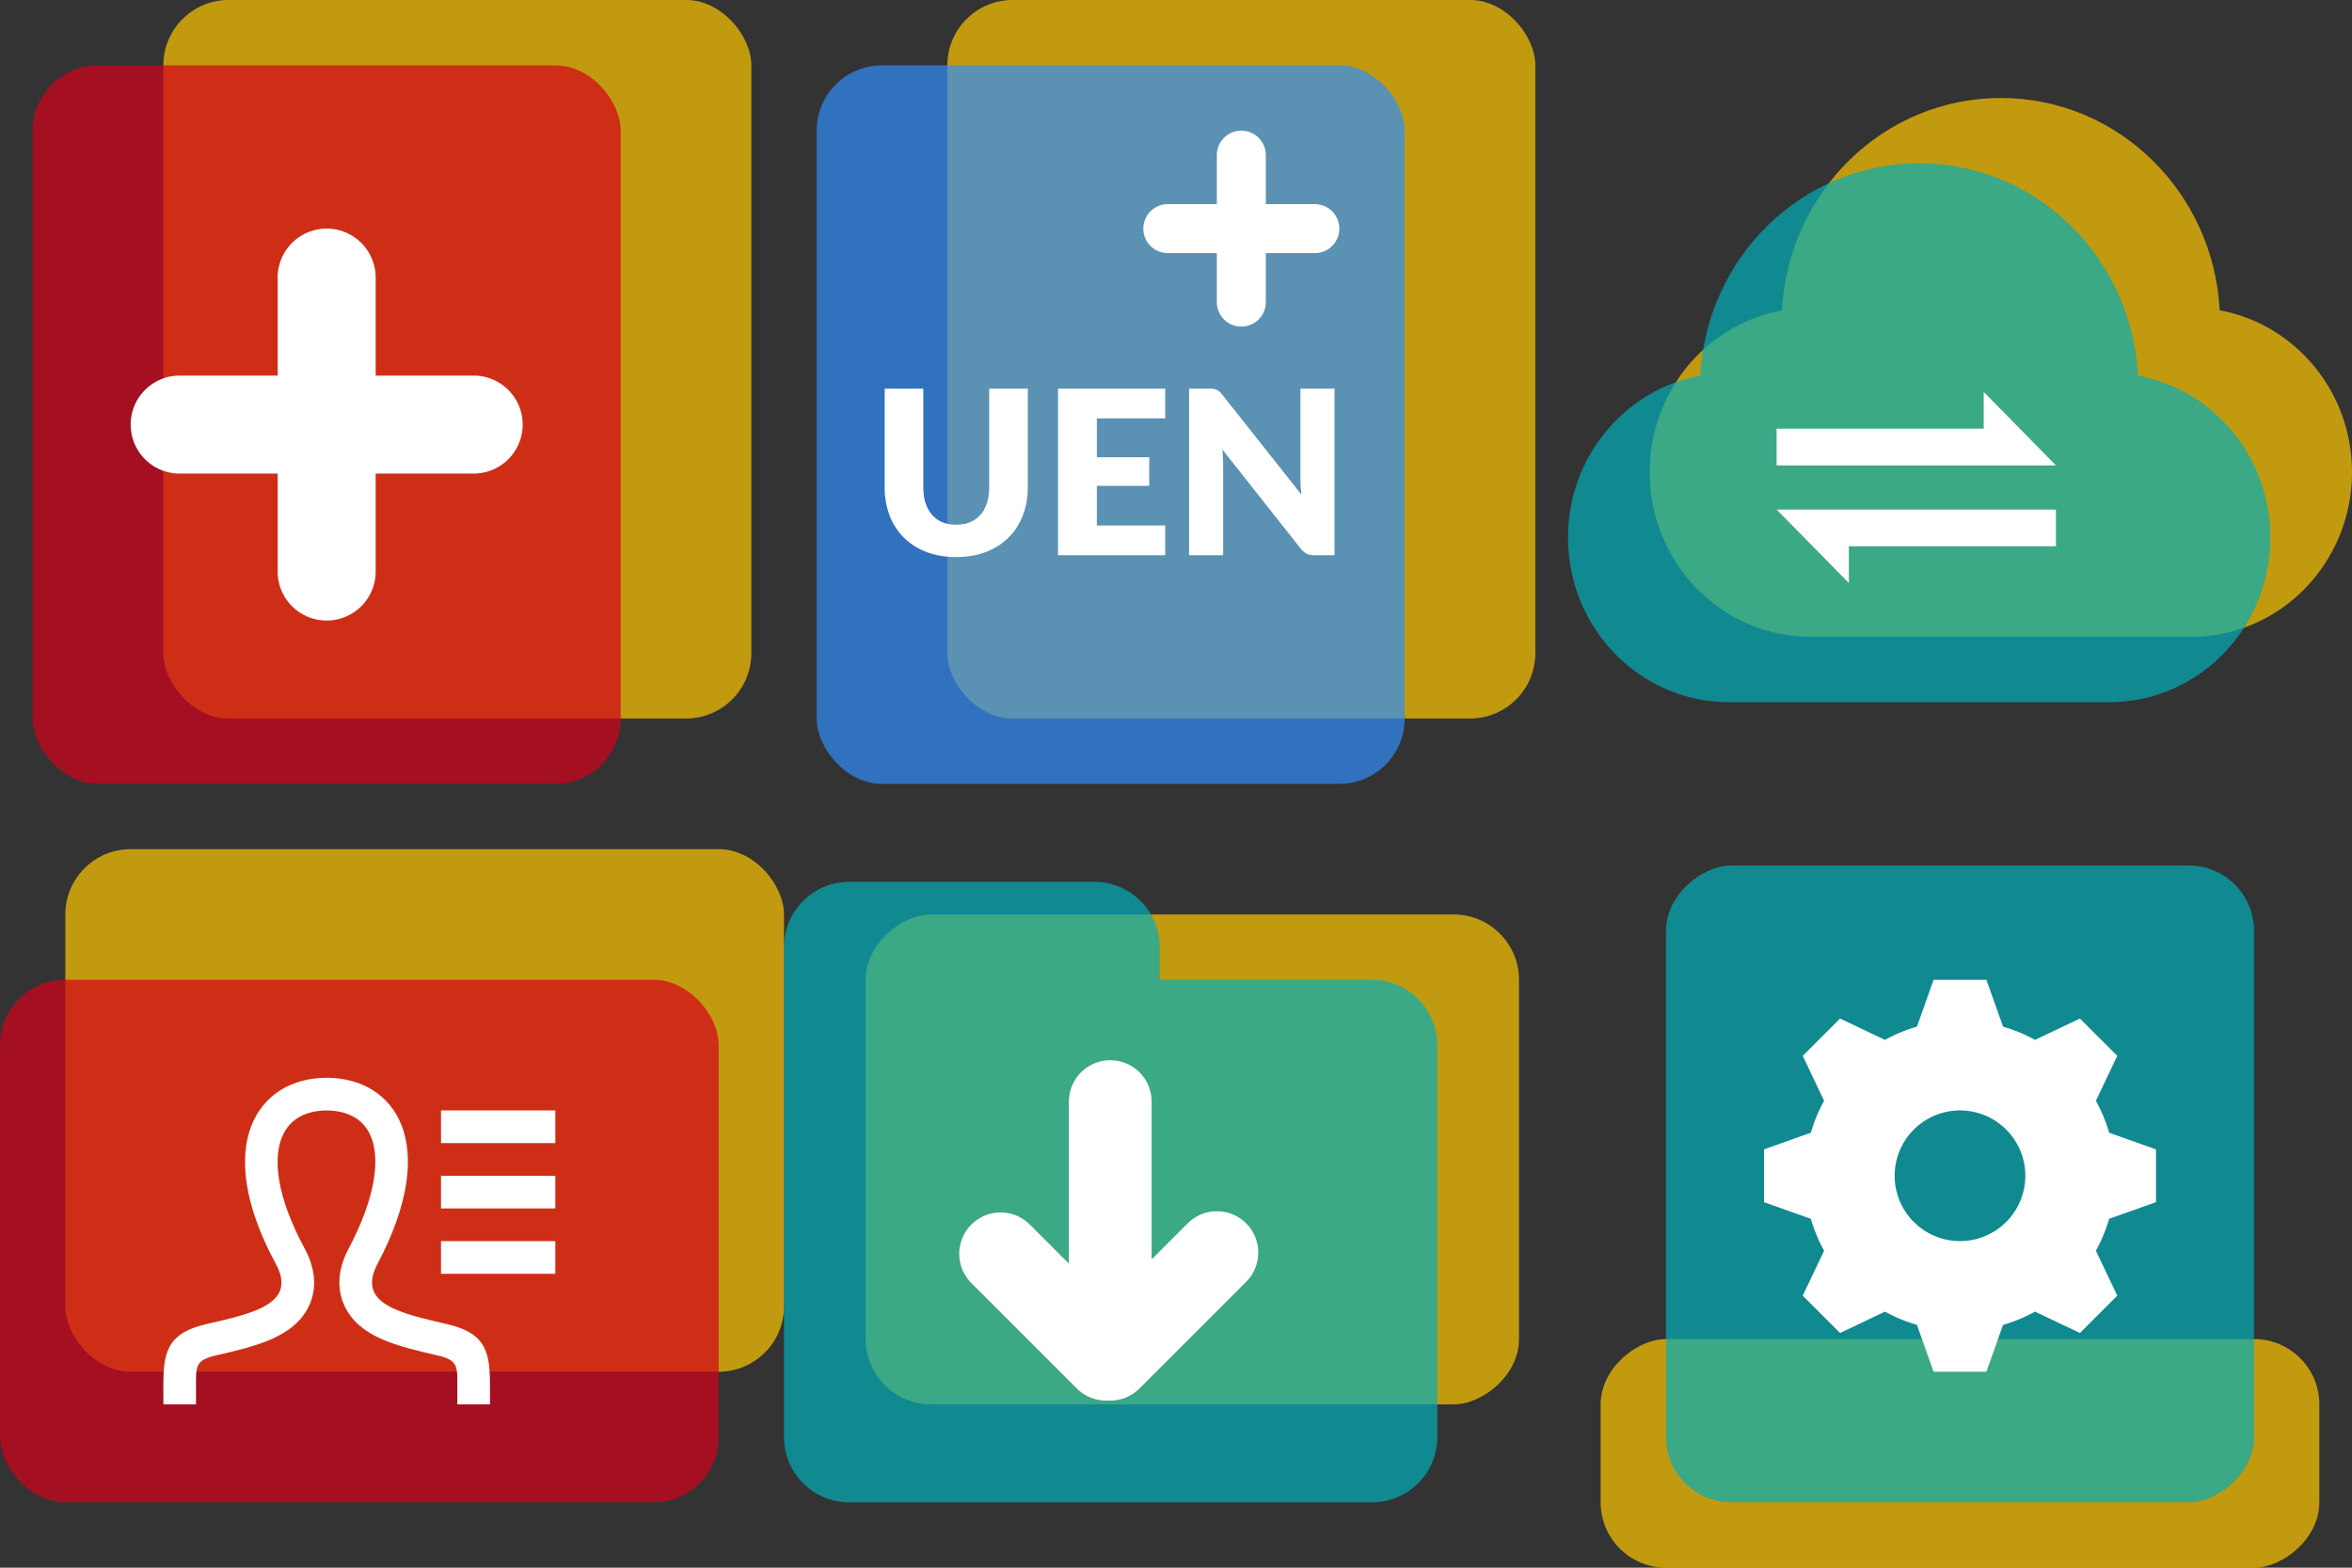 <?xml version="1.0" encoding="utf-8"?><svg width="144" height="96" viewBox="0 0 144 96" xmlns="http://www.w3.org/2000/svg" xmlns:xlink="http://www.w3.org/1999/xlink"><rect x="0" y="0" width="144" height="96" fill="#333333" stroke="none"/><svg width="48" height="48" fill="none" viewBox="0 0 48 48" id="create_new" xmlns="http://www.w3.org/2000/svg"><rect opacity=".7" x="10" width="36" height="44" rx="4" fill="#FFC700"/><rect opacity=".7" x="2" y="4" width="36" height="44" rx="4" fill="#D5001A"/><path fill-rule="evenodd" clip-rule="evenodd" d="M23 17a3 3 0 10-6 0v6h-6a3 3 0 100 6h6v6a3 3 0 106 0v-6h6a3 3 0 100-6h-6v-6z" fill="#fff"/></svg><svg width="48" height="48" fill="none" viewBox="0 0 48 48" id="create_uen" x="48" xmlns="http://www.w3.org/2000/svg"><rect opacity=".7" x="10" width="36" height="44" rx="4" fill="#FFC700"/><rect opacity=".7" x="2" y="4" width="36" height="44" rx="4" fill="#2F8DFA"/><path fill-rule="evenodd" clip-rule="evenodd" d="M29.5 9.5a1.5 1.5 0 00-3 0v3h-3a1.5 1.5 0 000 3h3v3a1.5 1.5 0 003 0v-3h3a1.5 1.5 0 000-3h-3v-3z" fill="#fff"/><path d="M10.546 32.131c.317 0 .6-.051.847-.154.252-.107.464-.259.637-.455s.303-.434.392-.714c.093-.285.14-.607.14-.966v-6.041h2.366v6.041c0 .625-.103 1.2-.308 1.722-.2.523-.49.973-.868 1.351a3.932 3.932 0 01-1.38.882c-.54.21-1.15.315-1.826.315-.682 0-1.293-.105-1.834-.315a3.933 3.933 0 01-1.38-.882 3.822 3.822 0 01-.867-1.351 4.766 4.766 0 01-.301-1.722v-6.041H8.53v6.034c0 .36.044.681.133.966.093.28.226.52.399.721.172.196.382.348.63.455.252.103.537.154.854.154zM19.156 25.621v2.38h3.206v1.75h-3.206v2.429h4.186V34h-6.566V23.801h6.566v1.82h-4.186zM33.706 23.801V34h-1.233c-.181 0-.335-.028-.462-.084a1.185 1.185 0 01-.364-.308l-4.808-6.083c.018.182.03.36.035.532.009.168.014.327.014.476V34H24.8V23.801h1.247c.102 0 .189.005.259.014.07.01.133.028.189.056.056.023.11.058.16.105.052.047.11.11.175.189l4.852 6.125a8.538 8.538 0 01-.064-1.092v-5.397h2.087z" fill="#fff"/></svg><svg width="48" height="48" fill="none" viewBox="0 0 48 48" id="entity360" y="48" xmlns="http://www.w3.org/2000/svg"><rect opacity=".7" x="4" y="4" width="44" height="32" rx="4" fill="#FFC700"/><rect opacity=".7" y="12" width="44" height="32" rx="4" fill="#D5001A"/><path d="M34 20h-7v2h7v-2zm0 4h-7v2h7v-2zm0 4h-7v2h7v-2zm-4 9.193V38h-2v-.984c0-1.329.085-1.713-1.208-2.013-2.479-.572-4.822-1.112-5.714-3.067-.333-.728-.556-1.921.266-3.473 1.646-3.109 2.075-5.746 1.179-7.235C21.879 20.159 20.667 20 20 20c-.672 0-1.896.163-2.546 1.254-.9 1.511-.464 4.132 1.194 7.191.839 1.547.622 2.744.292 3.476-.887 1.966-3.318 2.526-5.67 3.068-1.348.309-1.27.675-1.27 2.011v1h-1.996L10 37.167c-.009-2.224.088-3.495 2.647-4.086 2.805-.647 5.573-1.227 4.242-3.682C12.946 22.124 15.766 18 20 18c4.154 0 7.042 3.971 3.111 11.398-1.292 2.44 1.375 3.02 4.242 3.682 2.569.594 2.657 1.873 2.647 4.113z" fill="#fff"/></svg><svg width="48" height="48" fill="none" viewBox="0 0 48 48" id="extract_info" x="48" y="48" xmlns="http://www.w3.org/2000/svg"><rect opacity=".7" x="45" y="8" width="30" height="40" rx="4" transform="rotate(90 45 8)" fill="#FFC700"/><path opacity=".7" fill-rule="evenodd" clip-rule="evenodd" d="M23 10a4 4 0 00-4-4H4a4 4 0 00-4 4v30a4 4 0 004 4h32a4 4 0 004-4V16a4 4 0 00-4-4H23v-2z" fill="#02AFBA"/><path fill-rule="evenodd" clip-rule="evenodd" d="M19.976 16.926a2.532 2.532 0 012.532 2.532v9.664l2.17-2.17a2.532 2.532 0 113.58 3.58l-6.492 6.492a2.525 2.525 0 01-1.92.739 2.525 2.525 0 01-1.92-.739l-6.492-6.492a2.532 2.532 0 013.58-3.58l2.43 2.43v-9.924a2.532 2.532 0 012.532-2.532z" fill="#fff"/></svg><svg width="48" height="48" fill="none" viewBox="0 0 48 48" id="manage_api" x="96" xmlns="http://www.w3.org/2000/svg"><path opacity=".7" d="M26.5 6c-7.177 0-13.02 5.758-13.4 13.002-4.604.849-8.1 4.961-8.1 9.915C5 34.484 9.413 39 14.854 39h23.292C43.587 39 48 34.484 48 28.917c0-4.954-3.495-9.066-8.1-9.915C39.52 11.759 33.677 6 26.5 6z" fill="#FFC700"/><path opacity=".7" d="M21.5 10c-7.177 0-13.02 5.758-13.4 13.002-4.604.849-8.1 4.961-8.1 9.915C0 38.484 4.413 43 9.854 43h23.292C38.587 43 43 38.484 43 32.917c0-4.954-3.495-9.066-8.1-9.915C34.52 15.759 28.677 10 21.5 10z" fill="#02AFBA"/><path d="M29.876 33.452h-12.68v2.25l-4.424-4.5h17.104v2.25zM12.772 26.25h12.68V24l4.424 4.501H12.772v-2.25z" fill="#fff"/></svg><svg width="48" height="48" fill="none" viewBox="0 0 48 48" id="manage_products" x="96" y="48" xmlns="http://www.w3.org/2000/svg"><rect opacity=".7" x="46" y="34" width="14" height="44" rx="4" transform="rotate(90 46 34)" fill="#FFC700"/><rect opacity=".7" x="42" y="5" width="39" height="36" rx="4" transform="rotate(90 42 5)" fill="#02AFBA"/><path d="M36 25.616v-3.232l-2.869-1.02a9.445 9.445 0 00-.811-1.955l1.308-2.751-2.285-2.285-2.751 1.307a9.468 9.468 0 00-1.955-.811L25.616 12h-3.232l-1.021 2.869a9.413 9.413 0 00-1.955.811l-2.751-1.308-2.285 2.285 1.308 2.752a9.39 9.39 0 00-.811 1.955L12 22.384v3.232l2.869 1.02a9.39 9.39 0 00.811 1.955l-1.308 2.751 2.285 2.286 2.751-1.308a9.468 9.468 0 001.955.811L22.384 36h3.232l1.021-2.869a9.445 9.445 0 001.955-.811l2.751 1.308 2.285-2.286-1.308-2.751a9.445 9.445 0 00.811-1.955L36 25.616zM24 28a4 4 0 110-8 4 4 0 010 8z" fill="#fff"/></svg></svg>